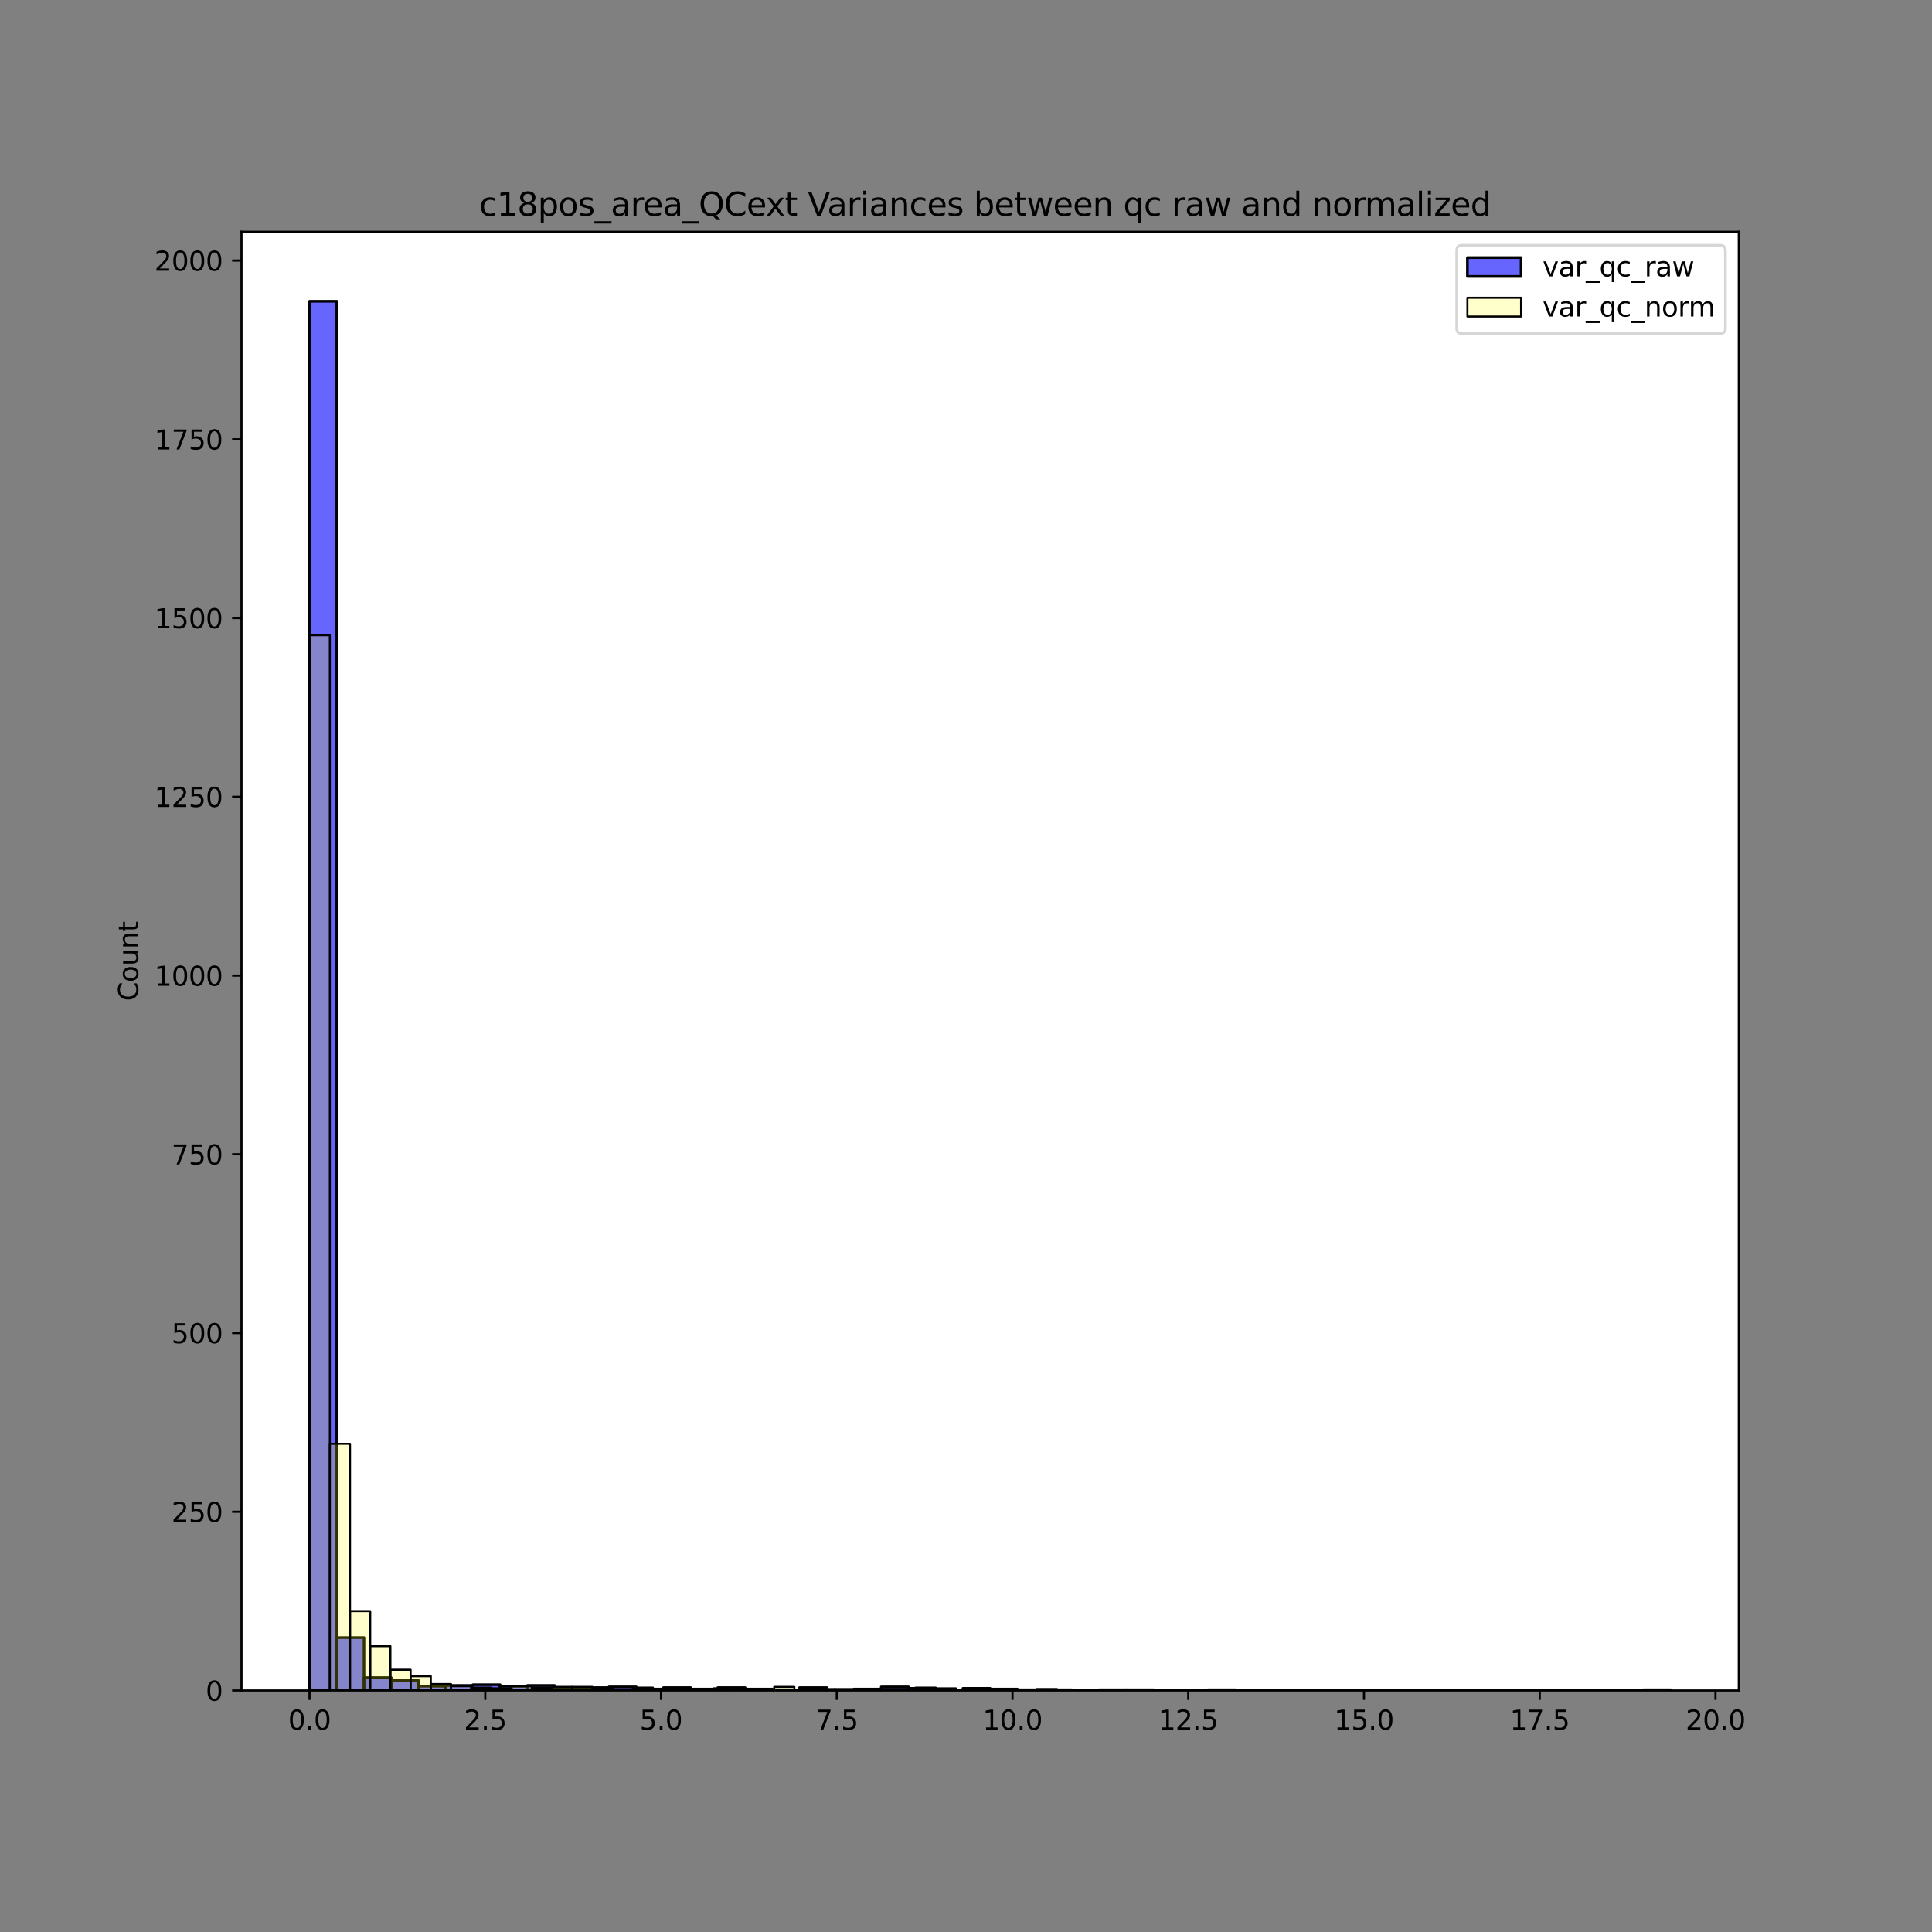 <?xml version="1.0" encoding="utf-8" standalone="no"?>
<!DOCTYPE svg PUBLIC "-//W3C//DTD SVG 1.1//EN"
  "http://www.w3.org/Graphics/SVG/1.1/DTD/svg11.dtd">
<svg xmlns:xlink="http://www.w3.org/1999/xlink" width="720pt" height="720pt" viewBox="0 0 720 720" xmlns="http://www.w3.org/2000/svg" version="1.1">
 <rect x="0" y="0" width="720" height="720" fill="#808080" stroke="none"/>
 <defs>
  <style type="text/css">*{stroke-linejoin: round; stroke-linecap: butt}</style>
 </defs>
 <g id="figure_1">
  <g id="patch_1">
   <path d="M 0 720 
L 720 720 
L 720 0 
L 0 0 
L 0 720 
z
" style="fill: none"/>
  </g>
  <g id="axes_1">
   <g id="patch_2">
    <path d="M 90 630 
L 648 630 
L 648 86.4 
L 90 86.4 
z
" style="fill: #ffffff"/>
   </g>
   <g id="patch_3">
    <path d="M 115.364 630 
L 125.509 630 
L 125.509 112.286 
L 115.364 112.286 
z
" clip-path="url(#p41dc63436c)" style="fill: #0000ff; fill-opacity: 0.6; stroke: #000000; stroke-linejoin: miter"/>
   </g>
   <g id="patch_4">
    <path d="M 125.509 630 
L 135.655 630 
L 135.655 610.283 
L 125.509 610.283 
z
" clip-path="url(#p41dc63436c)" style="fill: #0000ff; fill-opacity: 0.6; stroke: #000000; stroke-linejoin: miter"/>
   </g>
   <g id="patch_5">
    <path d="M 135.655 630 
L 145.8 630 
L 145.8 625.204 
L 135.655 625.204 
z
" clip-path="url(#p41dc63436c)" style="fill: #0000ff; fill-opacity: 0.6; stroke: #000000; stroke-linejoin: miter"/>
   </g>
   <g id="patch_6">
    <path d="M 145.8 630 
L 155.945 630 
L 155.945 626.27 
L 145.8 626.27 
z
" clip-path="url(#p41dc63436c)" style="fill: #0000ff; fill-opacity: 0.6; stroke: #000000; stroke-linejoin: miter"/>
   </g>
   <g id="patch_7">
    <path d="M 155.945 630 
L 166.091 630 
L 166.091 628.401 
L 155.945 628.401 
z
" clip-path="url(#p41dc63436c)" style="fill: #0000ff; fill-opacity: 0.6; stroke: #000000; stroke-linejoin: miter"/>
   </g>
   <g id="patch_8">
    <path d="M 166.091 630 
L 176.236 630 
L 176.236 628.135 
L 166.091 628.135 
z
" clip-path="url(#p41dc63436c)" style="fill: #0000ff; fill-opacity: 0.6; stroke: #000000; stroke-linejoin: miter"/>
   </g>
   <g id="patch_9">
    <path d="M 176.236 630 
L 186.382 630 
L 186.382 627.868 
L 176.236 627.868 
z
" clip-path="url(#p41dc63436c)" style="fill: #0000ff; fill-opacity: 0.6; stroke: #000000; stroke-linejoin: miter"/>
   </g>
   <g id="patch_10">
    <path d="M 186.382 630 
L 196.527 630 
L 196.527 628.401 
L 186.382 628.401 
z
" clip-path="url(#p41dc63436c)" style="fill: #0000ff; fill-opacity: 0.6; stroke: #000000; stroke-linejoin: miter"/>
   </g>
   <g id="patch_11">
    <path d="M 196.527 630 
L 206.673 630 
L 206.673 628.135 
L 196.527 628.135 
z
" clip-path="url(#p41dc63436c)" style="fill: #0000ff; fill-opacity: 0.6; stroke: #000000; stroke-linejoin: miter"/>
   </g>
   <g id="patch_12">
    <path d="M 206.673 630 
L 216.818 630 
L 216.818 628.934 
L 206.673 628.934 
z
" clip-path="url(#p41dc63436c)" style="fill: #0000ff; fill-opacity: 0.6; stroke: #000000; stroke-linejoin: miter"/>
   </g>
   <g id="patch_13">
    <path d="M 216.818 630 
L 226.964 630 
L 226.964 628.934 
L 216.818 628.934 
z
" clip-path="url(#p41dc63436c)" style="fill: #0000ff; fill-opacity: 0.6; stroke: #000000; stroke-linejoin: miter"/>
   </g>
   <g id="patch_14">
    <path d="M 226.964 630 
L 237.109 630 
L 237.109 628.668 
L 226.964 628.668 
z
" clip-path="url(#p41dc63436c)" style="fill: #0000ff; fill-opacity: 0.6; stroke: #000000; stroke-linejoin: miter"/>
   </g>
   <g id="patch_15">
    <path d="M 237.109 630 
L 247.255 630 
L 247.255 629.467 
L 237.109 629.467 
z
" clip-path="url(#p41dc63436c)" style="fill: #0000ff; fill-opacity: 0.6; stroke: #000000; stroke-linejoin: miter"/>
   </g>
   <g id="patch_16">
    <path d="M 247.255 630 
L 257.4 630 
L 257.4 628.934 
L 247.255 628.934 
z
" clip-path="url(#p41dc63436c)" style="fill: #0000ff; fill-opacity: 0.6; stroke: #000000; stroke-linejoin: miter"/>
   </g>
   <g id="patch_17">
    <path d="M 257.4 630 
L 267.545 630 
L 267.545 629.467 
L 257.4 629.467 
z
" clip-path="url(#p41dc63436c)" style="fill: #0000ff; fill-opacity: 0.6; stroke: #000000; stroke-linejoin: miter"/>
   </g>
   <g id="patch_18">
    <path d="M 267.545 630 
L 277.691 630 
L 277.691 628.934 
L 267.545 628.934 
z
" clip-path="url(#p41dc63436c)" style="fill: #0000ff; fill-opacity: 0.6; stroke: #000000; stroke-linejoin: miter"/>
   </g>
   <g id="patch_19">
    <path d="M 277.691 630 
L 287.836 630 
L 287.836 629.467 
L 277.691 629.467 
z
" clip-path="url(#p41dc63436c)" style="fill: #0000ff; fill-opacity: 0.6; stroke: #000000; stroke-linejoin: miter"/>
   </g>
   <g id="patch_20">
    <path d="M 287.836 630 
L 297.982 630 
L 297.982 630 
L 287.836 630 
z
" clip-path="url(#p41dc63436c)" style="fill: #0000ff; fill-opacity: 0.6; stroke: #000000; stroke-linejoin: miter"/>
   </g>
   <g id="patch_21">
    <path d="M 297.982 630 
L 308.127 630 
L 308.127 628.934 
L 297.982 628.934 
z
" clip-path="url(#p41dc63436c)" style="fill: #0000ff; fill-opacity: 0.6; stroke: #000000; stroke-linejoin: miter"/>
   </g>
   <g id="patch_22">
    <path d="M 308.127 630 
L 318.273 630 
L 318.273 630 
L 308.127 630 
z
" clip-path="url(#p41dc63436c)" style="fill: #0000ff; fill-opacity: 0.6; stroke: #000000; stroke-linejoin: miter"/>
   </g>
   <g id="patch_23">
    <path d="M 318.273 630 
L 328.418 630 
L 328.418 629.467 
L 318.273 629.467 
z
" clip-path="url(#p41dc63436c)" style="fill: #0000ff; fill-opacity: 0.6; stroke: #000000; stroke-linejoin: miter"/>
   </g>
   <g id="patch_24">
    <path d="M 328.418 630 
L 338.564 630 
L 338.564 628.668 
L 328.418 628.668 
z
" clip-path="url(#p41dc63436c)" style="fill: #0000ff; fill-opacity: 0.6; stroke: #000000; stroke-linejoin: miter"/>
   </g>
   <g id="patch_25">
    <path d="M 338.564 630 
L 348.709 630 
L 348.709 629.201 
L 338.564 629.201 
z
" clip-path="url(#p41dc63436c)" style="fill: #0000ff; fill-opacity: 0.6; stroke: #000000; stroke-linejoin: miter"/>
   </g>
   <g id="patch_26">
    <path d="M 348.709 630 
L 358.855 630 
L 358.855 630 
L 348.709 630 
z
" clip-path="url(#p41dc63436c)" style="fill: #0000ff; fill-opacity: 0.6; stroke: #000000; stroke-linejoin: miter"/>
   </g>
   <g id="patch_27">
    <path d="M 358.855 630 
L 369 630 
L 369 629.201 
L 358.855 629.201 
z
" clip-path="url(#p41dc63436c)" style="fill: #0000ff; fill-opacity: 0.6; stroke: #000000; stroke-linejoin: miter"/>
   </g>
   <g id="patch_28">
    <path d="M 369 630 
L 379.145 630 
L 379.145 629.467 
L 369 629.467 
z
" clip-path="url(#p41dc63436c)" style="fill: #0000ff; fill-opacity: 0.6; stroke: #000000; stroke-linejoin: miter"/>
   </g>
   <g id="patch_29">
    <path d="M 379.145 630 
L 389.291 630 
L 389.291 629.734 
L 379.145 629.734 
z
" clip-path="url(#p41dc63436c)" style="fill: #0000ff; fill-opacity: 0.6; stroke: #000000; stroke-linejoin: miter"/>
   </g>
   <g id="patch_30">
    <path d="M 389.291 630 
L 399.436 630 
L 399.436 629.734 
L 389.291 629.734 
z
" clip-path="url(#p41dc63436c)" style="fill: #0000ff; fill-opacity: 0.6; stroke: #000000; stroke-linejoin: miter"/>
   </g>
   <g id="patch_31">
    <path d="M 399.436 630 
L 409.582 630 
L 409.582 630 
L 399.436 630 
z
" clip-path="url(#p41dc63436c)" style="fill: #0000ff; fill-opacity: 0.6; stroke: #000000; stroke-linejoin: miter"/>
   </g>
   <g id="patch_32">
    <path d="M 409.582 630 
L 419.727 630 
L 419.727 629.734 
L 409.582 629.734 
z
" clip-path="url(#p41dc63436c)" style="fill: #0000ff; fill-opacity: 0.6; stroke: #000000; stroke-linejoin: miter"/>
   </g>
   <g id="patch_33">
    <path d="M 419.727 630 
L 429.873 630 
L 429.873 629.734 
L 419.727 629.734 
z
" clip-path="url(#p41dc63436c)" style="fill: #0000ff; fill-opacity: 0.6; stroke: #000000; stroke-linejoin: miter"/>
   </g>
   <g id="patch_34">
    <path d="M 429.873 630 
L 440.018 630 
L 440.018 630 
L 429.873 630 
z
" clip-path="url(#p41dc63436c)" style="fill: #0000ff; fill-opacity: 0.6; stroke: #000000; stroke-linejoin: miter"/>
   </g>
   <g id="patch_35">
    <path d="M 440.018 630 
L 450.164 630 
L 450.164 630 
L 440.018 630 
z
" clip-path="url(#p41dc63436c)" style="fill: #0000ff; fill-opacity: 0.6; stroke: #000000; stroke-linejoin: miter"/>
   </g>
   <g id="patch_36">
    <path d="M 450.164 630 
L 460.309 630 
L 460.309 629.734 
L 450.164 629.734 
z
" clip-path="url(#p41dc63436c)" style="fill: #0000ff; fill-opacity: 0.6; stroke: #000000; stroke-linejoin: miter"/>
   </g>
   <g id="patch_37">
    <path d="M 460.309 630 
L 470.455 630 
L 470.455 630 
L 460.309 630 
z
" clip-path="url(#p41dc63436c)" style="fill: #0000ff; fill-opacity: 0.6; stroke: #000000; stroke-linejoin: miter"/>
   </g>
   <g id="patch_38">
    <path d="M 470.455 630 
L 480.6 630 
L 480.6 630 
L 470.455 630 
z
" clip-path="url(#p41dc63436c)" style="fill: #0000ff; fill-opacity: 0.6; stroke: #000000; stroke-linejoin: miter"/>
   </g>
   <g id="patch_39">
    <path d="M 480.6 630 
L 490.745 630 
L 490.745 630 
L 480.6 630 
z
" clip-path="url(#p41dc63436c)" style="fill: #0000ff; fill-opacity: 0.6; stroke: #000000; stroke-linejoin: miter"/>
   </g>
   <g id="patch_40">
    <path d="M 490.745 630 
L 500.891 630 
L 500.891 630 
L 490.745 630 
z
" clip-path="url(#p41dc63436c)" style="fill: #0000ff; fill-opacity: 0.6; stroke: #000000; stroke-linejoin: miter"/>
   </g>
   <g id="patch_41">
    <path d="M 500.891 630 
L 511.036 630 
L 511.036 630 
L 500.891 630 
z
" clip-path="url(#p41dc63436c)" style="fill: #0000ff; fill-opacity: 0.6; stroke: #000000; stroke-linejoin: miter"/>
   </g>
   <g id="patch_42">
    <path d="M 511.036 630 
L 521.182 630 
L 521.182 630 
L 511.036 630 
z
" clip-path="url(#p41dc63436c)" style="fill: #0000ff; fill-opacity: 0.6; stroke: #000000; stroke-linejoin: miter"/>
   </g>
   <g id="patch_43">
    <path d="M 521.182 630 
L 531.327 630 
L 531.327 630 
L 521.182 630 
z
" clip-path="url(#p41dc63436c)" style="fill: #0000ff; fill-opacity: 0.6; stroke: #000000; stroke-linejoin: miter"/>
   </g>
   <g id="patch_44">
    <path d="M 531.327 630 
L 541.473 630 
L 541.473 630 
L 531.327 630 
z
" clip-path="url(#p41dc63436c)" style="fill: #0000ff; fill-opacity: 0.6; stroke: #000000; stroke-linejoin: miter"/>
   </g>
   <g id="patch_45">
    <path d="M 541.473 630 
L 551.618 630 
L 551.618 630 
L 541.473 630 
z
" clip-path="url(#p41dc63436c)" style="fill: #0000ff; fill-opacity: 0.6; stroke: #000000; stroke-linejoin: miter"/>
   </g>
   <g id="patch_46">
    <path d="M 551.618 630 
L 561.764 630 
L 561.764 630 
L 551.618 630 
z
" clip-path="url(#p41dc63436c)" style="fill: #0000ff; fill-opacity: 0.6; stroke: #000000; stroke-linejoin: miter"/>
   </g>
   <g id="patch_47">
    <path d="M 561.764 630 
L 571.909 630 
L 571.909 630 
L 561.764 630 
z
" clip-path="url(#p41dc63436c)" style="fill: #0000ff; fill-opacity: 0.6; stroke: #000000; stroke-linejoin: miter"/>
   </g>
   <g id="patch_48">
    <path d="M 571.909 630 
L 582.055 630 
L 582.055 630 
L 571.909 630 
z
" clip-path="url(#p41dc63436c)" style="fill: #0000ff; fill-opacity: 0.6; stroke: #000000; stroke-linejoin: miter"/>
   </g>
   <g id="patch_49">
    <path d="M 582.055 630 
L 592.2 630 
L 592.2 630 
L 582.055 630 
z
" clip-path="url(#p41dc63436c)" style="fill: #0000ff; fill-opacity: 0.6; stroke: #000000; stroke-linejoin: miter"/>
   </g>
   <g id="patch_50">
    <path d="M 592.2 630 
L 602.345 630 
L 602.345 630 
L 592.2 630 
z
" clip-path="url(#p41dc63436c)" style="fill: #0000ff; fill-opacity: 0.6; stroke: #000000; stroke-linejoin: miter"/>
   </g>
   <g id="patch_51">
    <path d="M 602.345 630 
L 612.491 630 
L 612.491 630 
L 602.345 630 
z
" clip-path="url(#p41dc63436c)" style="fill: #0000ff; fill-opacity: 0.6; stroke: #000000; stroke-linejoin: miter"/>
   </g>
   <g id="patch_52">
    <path d="M 612.491 630 
L 622.636 630 
L 622.636 629.734 
L 612.491 629.734 
z
" clip-path="url(#p41dc63436c)" style="fill: #0000ff; fill-opacity: 0.6; stroke: #000000; stroke-linejoin: miter"/>
   </g>
   <g id="patch_53">
    <path d="M 115.391 630 
L 122.918 630 
L 122.918 236.718 
L 115.391 236.718 
z
" clip-path="url(#p41dc63436c)" style="fill: #ffff00; fill-opacity: 0.2; stroke: #000000; stroke-width: 0.753; stroke-linejoin: miter"/>
   </g>
   <g id="patch_54">
    <path d="M 122.918 630 
L 130.445 630 
L 130.445 538.074 
L 122.918 538.074 
z
" clip-path="url(#p41dc63436c)" style="fill: #ffff00; fill-opacity: 0.2; stroke: #000000; stroke-width: 0.753; stroke-linejoin: miter"/>
   </g>
   <g id="patch_55">
    <path d="M 130.445 630 
L 137.972 630 
L 137.972 600.424 
L 130.445 600.424 
z
" clip-path="url(#p41dc63436c)" style="fill: #ffff00; fill-opacity: 0.2; stroke: #000000; stroke-width: 0.753; stroke-linejoin: miter"/>
   </g>
   <g id="patch_56">
    <path d="M 137.972 630 
L 145.499 630 
L 145.499 613.48 
L 137.972 613.48 
z
" clip-path="url(#p41dc63436c)" style="fill: #ffff00; fill-opacity: 0.2; stroke: #000000; stroke-width: 0.753; stroke-linejoin: miter"/>
   </g>
   <g id="patch_57">
    <path d="M 145.499 630 
L 153.026 630 
L 153.026 622.273 
L 145.499 622.273 
z
" clip-path="url(#p41dc63436c)" style="fill: #ffff00; fill-opacity: 0.2; stroke: #000000; stroke-width: 0.753; stroke-linejoin: miter"/>
   </g>
   <g id="patch_58">
    <path d="M 153.026 630 
L 160.552 630 
L 160.552 624.671 
L 153.026 624.671 
z
" clip-path="url(#p41dc63436c)" style="fill: #ffff00; fill-opacity: 0.2; stroke: #000000; stroke-width: 0.753; stroke-linejoin: miter"/>
   </g>
   <g id="patch_59">
    <path d="M 160.552 630 
L 168.079 630 
L 168.079 627.602 
L 160.552 627.602 
z
" clip-path="url(#p41dc63436c)" style="fill: #ffff00; fill-opacity: 0.2; stroke: #000000; stroke-width: 0.753; stroke-linejoin: miter"/>
   </g>
   <g id="patch_60">
    <path d="M 168.079 630 
L 175.606 630 
L 175.606 628.401 
L 168.079 628.401 
z
" clip-path="url(#p41dc63436c)" style="fill: #ffff00; fill-opacity: 0.2; stroke: #000000; stroke-width: 0.753; stroke-linejoin: miter"/>
   </g>
   <g id="patch_61">
    <path d="M 175.606 630 
L 183.133 630 
L 183.133 628.934 
L 175.606 628.934 
z
" clip-path="url(#p41dc63436c)" style="fill: #ffff00; fill-opacity: 0.2; stroke: #000000; stroke-width: 0.753; stroke-linejoin: miter"/>
   </g>
   <g id="patch_62">
    <path d="M 183.133 630 
L 190.66 630 
L 190.66 629.201 
L 183.133 629.201 
z
" clip-path="url(#p41dc63436c)" style="fill: #ffff00; fill-opacity: 0.2; stroke: #000000; stroke-width: 0.753; stroke-linejoin: miter"/>
   </g>
   <g id="patch_63">
    <path d="M 190.66 630 
L 198.187 630 
L 198.187 628.401 
L 190.66 628.401 
z
" clip-path="url(#p41dc63436c)" style="fill: #ffff00; fill-opacity: 0.2; stroke: #000000; stroke-width: 0.753; stroke-linejoin: miter"/>
   </g>
   <g id="patch_64">
    <path d="M 198.187 630 
L 205.714 630 
L 205.714 628.934 
L 198.187 628.934 
z
" clip-path="url(#p41dc63436c)" style="fill: #ffff00; fill-opacity: 0.2; stroke: #000000; stroke-width: 0.753; stroke-linejoin: miter"/>
   </g>
   <g id="patch_65">
    <path d="M 205.714 630 
L 213.24 630 
L 213.24 628.668 
L 205.714 628.668 
z
" clip-path="url(#p41dc63436c)" style="fill: #ffff00; fill-opacity: 0.2; stroke: #000000; stroke-width: 0.753; stroke-linejoin: miter"/>
   </g>
   <g id="patch_66">
    <path d="M 213.24 630 
L 220.767 630 
L 220.767 628.668 
L 213.24 628.668 
z
" clip-path="url(#p41dc63436c)" style="fill: #ffff00; fill-opacity: 0.2; stroke: #000000; stroke-width: 0.753; stroke-linejoin: miter"/>
   </g>
   <g id="patch_67">
    <path d="M 220.767 630 
L 228.294 630 
L 228.294 629.201 
L 220.767 629.201 
z
" clip-path="url(#p41dc63436c)" style="fill: #ffff00; fill-opacity: 0.2; stroke: #000000; stroke-width: 0.753; stroke-linejoin: miter"/>
   </g>
   <g id="patch_68">
    <path d="M 228.294 630 
L 235.821 630 
L 235.821 629.734 
L 228.294 629.734 
z
" clip-path="url(#p41dc63436c)" style="fill: #ffff00; fill-opacity: 0.2; stroke: #000000; stroke-width: 0.753; stroke-linejoin: miter"/>
   </g>
   <g id="patch_69">
    <path d="M 235.821 630 
L 243.348 630 
L 243.348 628.934 
L 235.821 628.934 
z
" clip-path="url(#p41dc63436c)" style="fill: #ffff00; fill-opacity: 0.2; stroke: #000000; stroke-width: 0.753; stroke-linejoin: miter"/>
   </g>
   <g id="patch_70">
    <path d="M 243.348 630 
L 250.875 630 
L 250.875 629.467 
L 243.348 629.467 
z
" clip-path="url(#p41dc63436c)" style="fill: #ffff00; fill-opacity: 0.2; stroke: #000000; stroke-width: 0.753; stroke-linejoin: miter"/>
   </g>
   <g id="patch_71">
    <path d="M 250.875 630 
L 258.402 630 
L 258.402 629.467 
L 250.875 629.467 
z
" clip-path="url(#p41dc63436c)" style="fill: #ffff00; fill-opacity: 0.2; stroke: #000000; stroke-width: 0.753; stroke-linejoin: miter"/>
   </g>
   <g id="patch_72">
    <path d="M 258.402 630 
L 265.928 630 
L 265.928 629.734 
L 258.402 629.734 
z
" clip-path="url(#p41dc63436c)" style="fill: #ffff00; fill-opacity: 0.2; stroke: #000000; stroke-width: 0.753; stroke-linejoin: miter"/>
   </g>
   <g id="patch_73">
    <path d="M 265.928 630 
L 273.455 630 
L 273.455 629.201 
L 265.928 629.201 
z
" clip-path="url(#p41dc63436c)" style="fill: #ffff00; fill-opacity: 0.2; stroke: #000000; stroke-width: 0.753; stroke-linejoin: miter"/>
   </g>
   <g id="patch_74">
    <path d="M 273.455 630 
L 280.982 630 
L 280.982 629.734 
L 273.455 629.734 
z
" clip-path="url(#p41dc63436c)" style="fill: #ffff00; fill-opacity: 0.2; stroke: #000000; stroke-width: 0.753; stroke-linejoin: miter"/>
   </g>
   <g id="patch_75">
    <path d="M 280.982 630 
L 288.509 630 
L 288.509 629.734 
L 280.982 629.734 
z
" clip-path="url(#p41dc63436c)" style="fill: #ffff00; fill-opacity: 0.2; stroke: #000000; stroke-width: 0.753; stroke-linejoin: miter"/>
   </g>
   <g id="patch_76">
    <path d="M 288.509 630 
L 296.036 630 
L 296.036 628.668 
L 288.509 628.668 
z
" clip-path="url(#p41dc63436c)" style="fill: #ffff00; fill-opacity: 0.2; stroke: #000000; stroke-width: 0.753; stroke-linejoin: miter"/>
   </g>
   <g id="patch_77">
    <path d="M 296.036 630 
L 303.563 630 
L 303.563 629.734 
L 296.036 629.734 
z
" clip-path="url(#p41dc63436c)" style="fill: #ffff00; fill-opacity: 0.2; stroke: #000000; stroke-width: 0.753; stroke-linejoin: miter"/>
   </g>
   <g id="patch_78">
    <path d="M 303.563 630 
L 311.09 630 
L 311.09 629.467 
L 303.563 629.467 
z
" clip-path="url(#p41dc63436c)" style="fill: #ffff00; fill-opacity: 0.2; stroke: #000000; stroke-width: 0.753; stroke-linejoin: miter"/>
   </g>
   <g id="patch_79">
    <path d="M 311.09 630 
L 318.616 630 
L 318.616 629.467 
L 311.09 629.467 
z
" clip-path="url(#p41dc63436c)" style="fill: #ffff00; fill-opacity: 0.2; stroke: #000000; stroke-width: 0.753; stroke-linejoin: miter"/>
   </g>
   <g id="patch_80">
    <path d="M 318.616 630 
L 326.143 630 
L 326.143 629.467 
L 318.616 629.467 
z
" clip-path="url(#p41dc63436c)" style="fill: #ffff00; fill-opacity: 0.2; stroke: #000000; stroke-width: 0.753; stroke-linejoin: miter"/>
   </g>
   <g id="patch_81">
    <path d="M 326.143 630 
L 333.67 630 
L 333.67 629.467 
L 326.143 629.467 
z
" clip-path="url(#p41dc63436c)" style="fill: #ffff00; fill-opacity: 0.2; stroke: #000000; stroke-width: 0.753; stroke-linejoin: miter"/>
   </g>
   <g id="patch_82">
    <path d="M 333.67 630 
L 341.197 630 
L 341.197 629.467 
L 333.67 629.467 
z
" clip-path="url(#p41dc63436c)" style="fill: #ffff00; fill-opacity: 0.2; stroke: #000000; stroke-width: 0.753; stroke-linejoin: miter"/>
   </g>
   <g id="patch_83">
    <path d="M 341.197 630 
L 348.724 630 
L 348.724 628.934 
L 341.197 628.934 
z
" clip-path="url(#p41dc63436c)" style="fill: #ffff00; fill-opacity: 0.2; stroke: #000000; stroke-width: 0.753; stroke-linejoin: miter"/>
   </g>
   <g id="patch_84">
    <path d="M 348.724 630 
L 356.251 630 
L 356.251 629.201 
L 348.724 629.201 
z
" clip-path="url(#p41dc63436c)" style="fill: #ffff00; fill-opacity: 0.2; stroke: #000000; stroke-width: 0.753; stroke-linejoin: miter"/>
   </g>
   <g id="patch_85">
    <path d="M 356.251 630 
L 363.778 630 
L 363.778 630 
L 356.251 630 
z
" clip-path="url(#p41dc63436c)" style="fill: #ffff00; fill-opacity: 0.2; stroke: #000000; stroke-width: 0.753; stroke-linejoin: miter"/>
   </g>
   <g id="patch_86">
    <path d="M 363.778 630 
L 371.304 630 
L 371.304 629.734 
L 363.778 629.734 
z
" clip-path="url(#p41dc63436c)" style="fill: #ffff00; fill-opacity: 0.2; stroke: #000000; stroke-width: 0.753; stroke-linejoin: miter"/>
   </g>
   <g id="patch_87">
    <path d="M 371.304 630 
L 378.831 630 
L 378.831 629.734 
L 371.304 629.734 
z
" clip-path="url(#p41dc63436c)" style="fill: #ffff00; fill-opacity: 0.2; stroke: #000000; stroke-width: 0.753; stroke-linejoin: miter"/>
   </g>
   <g id="patch_88">
    <path d="M 378.831 630 
L 386.358 630 
L 386.358 629.734 
L 378.831 629.734 
z
" clip-path="url(#p41dc63436c)" style="fill: #ffff00; fill-opacity: 0.2; stroke: #000000; stroke-width: 0.753; stroke-linejoin: miter"/>
   </g>
   <g id="patch_89">
    <path d="M 386.358 630 
L 393.885 630 
L 393.885 629.467 
L 386.358 629.467 
z
" clip-path="url(#p41dc63436c)" style="fill: #ffff00; fill-opacity: 0.2; stroke: #000000; stroke-width: 0.753; stroke-linejoin: miter"/>
   </g>
   <g id="patch_90">
    <path d="M 393.885 630 
L 401.412 630 
L 401.412 629.734 
L 393.885 629.734 
z
" clip-path="url(#p41dc63436c)" style="fill: #ffff00; fill-opacity: 0.2; stroke: #000000; stroke-width: 0.753; stroke-linejoin: miter"/>
   </g>
   <g id="patch_91">
    <path d="M 401.412 630 
L 408.939 630 
L 408.939 629.734 
L 401.412 629.734 
z
" clip-path="url(#p41dc63436c)" style="fill: #ffff00; fill-opacity: 0.2; stroke: #000000; stroke-width: 0.753; stroke-linejoin: miter"/>
   </g>
   <g id="patch_92">
    <path d="M 408.939 630 
L 416.465 630 
L 416.465 630 
L 408.939 630 
z
" clip-path="url(#p41dc63436c)" style="fill: #ffff00; fill-opacity: 0.2; stroke: #000000; stroke-width: 0.753; stroke-linejoin: miter"/>
   </g>
   <g id="patch_93">
    <path d="M 416.465 630 
L 423.992 630 
L 423.992 630 
L 416.465 630 
z
" clip-path="url(#p41dc63436c)" style="fill: #ffff00; fill-opacity: 0.2; stroke: #000000; stroke-width: 0.753; stroke-linejoin: miter"/>
   </g>
   <g id="patch_94">
    <path d="M 423.992 630 
L 431.519 630 
L 431.519 630 
L 423.992 630 
z
" clip-path="url(#p41dc63436c)" style="fill: #ffff00; fill-opacity: 0.2; stroke: #000000; stroke-width: 0.753; stroke-linejoin: miter"/>
   </g>
   <g id="patch_95">
    <path d="M 431.519 630 
L 439.046 630 
L 439.046 630 
L 431.519 630 
z
" clip-path="url(#p41dc63436c)" style="fill: #ffff00; fill-opacity: 0.2; stroke: #000000; stroke-width: 0.753; stroke-linejoin: miter"/>
   </g>
   <g id="patch_96">
    <path d="M 439.046 630 
L 446.573 630 
L 446.573 630 
L 439.046 630 
z
" clip-path="url(#p41dc63436c)" style="fill: #ffff00; fill-opacity: 0.2; stroke: #000000; stroke-width: 0.753; stroke-linejoin: miter"/>
   </g>
   <g id="patch_97">
    <path d="M 446.573 630 
L 454.1 630 
L 454.1 629.734 
L 446.573 629.734 
z
" clip-path="url(#p41dc63436c)" style="fill: #ffff00; fill-opacity: 0.2; stroke: #000000; stroke-width: 0.753; stroke-linejoin: miter"/>
   </g>
   <g id="patch_98">
    <path d="M 454.1 630 
L 461.627 630 
L 461.627 630 
L 454.1 630 
z
" clip-path="url(#p41dc63436c)" style="fill: #ffff00; fill-opacity: 0.2; stroke: #000000; stroke-width: 0.753; stroke-linejoin: miter"/>
   </g>
   <g id="patch_99">
    <path d="M 461.627 630 
L 469.153 630 
L 469.153 630 
L 461.627 630 
z
" clip-path="url(#p41dc63436c)" style="fill: #ffff00; fill-opacity: 0.2; stroke: #000000; stroke-width: 0.753; stroke-linejoin: miter"/>
   </g>
   <g id="patch_100">
    <path d="M 469.153 630 
L 476.68 630 
L 476.68 630 
L 469.153 630 
z
" clip-path="url(#p41dc63436c)" style="fill: #ffff00; fill-opacity: 0.2; stroke: #000000; stroke-width: 0.753; stroke-linejoin: miter"/>
   </g>
   <g id="patch_101">
    <path d="M 476.68 630 
L 484.207 630 
L 484.207 630 
L 476.68 630 
z
" clip-path="url(#p41dc63436c)" style="fill: #ffff00; fill-opacity: 0.2; stroke: #000000; stroke-width: 0.753; stroke-linejoin: miter"/>
   </g>
   <g id="patch_102">
    <path d="M 484.207 630 
L 491.734 630 
L 491.734 629.734 
L 484.207 629.734 
z
" clip-path="url(#p41dc63436c)" style="fill: #ffff00; fill-opacity: 0.2; stroke: #000000; stroke-width: 0.753; stroke-linejoin: miter"/>
   </g>
   <g id="matplotlib.axis_1">
    <g id="xtick_1">
     <g id="line2d_1">
      <defs>
       <path id="m72b337842f" d="M 0 0 
L 0 3.5 
" style="stroke: #000000; stroke-width: 0.8"/>
      </defs>
      <g>
       <use xlink:href="#m72b337842f" x="115.35" y="630" style="stroke: #000000; stroke-width: 0.8"/>
      </g>
     </g>
     <g id="text_1">
      <!-- 0.0 -->
      <g transform="translate(107.398 644.598)scale(0.1 -0.1)">
       <defs>
        <path id="DejaVuSans-30" d="M 2034 4250 
Q 1547 4250 1301 3770 
Q 1056 3291 1056 2328 
Q 1056 1369 1301 889 
Q 1547 409 2034 409 
Q 2525 409 2770 889 
Q 3016 1369 3016 2328 
Q 3016 3291 2770 3770 
Q 2525 4250 2034 4250 
z
M 2034 4750 
Q 2819 4750 3233 4129 
Q 3647 3509 3647 2328 
Q 3647 1150 3233 529 
Q 2819 -91 2034 -91 
Q 1250 -91 836 529 
Q 422 1150 422 2328 
Q 422 3509 836 4129 
Q 1250 4750 2034 4750 
z
" transform="scale(0.016)"/>
        <path id="DejaVuSans-2e" d="M 684 794 
L 1344 794 
L 1344 0 
L 684 0 
L 684 794 
z
" transform="scale(0.016)"/>
       </defs>
       <use xlink:href="#DejaVuSans-30"/>
       <use xlink:href="#DejaVuSans-2e" x="63.623"/>
       <use xlink:href="#DejaVuSans-30" x="95.41"/>
      </g>
     </g>
    </g>
    <g id="xtick_2">
     <g id="line2d_2">
      <g>
       <use xlink:href="#m72b337842f" x="180.845" y="630" style="stroke: #000000; stroke-width: 0.8"/>
      </g>
     </g>
     <g id="text_2">
      <!-- 2.5 -->
      <g transform="translate(172.893 644.598)scale(0.1 -0.1)">
       <defs>
        <path id="DejaVuSans-32" d="M 1228 531 
L 3431 531 
L 3431 0 
L 469 0 
L 469 531 
Q 828 903 1448 1529 
Q 2069 2156 2228 2338 
Q 2531 2678 2651 2914 
Q 2772 3150 2772 3378 
Q 2772 3750 2511 3984 
Q 2250 4219 1831 4219 
Q 1534 4219 1204 4116 
Q 875 4013 500 3803 
L 500 4441 
Q 881 4594 1212 4672 
Q 1544 4750 1819 4750 
Q 2544 4750 2975 4387 
Q 3406 4025 3406 3419 
Q 3406 3131 3298 2873 
Q 3191 2616 2906 2266 
Q 2828 2175 2409 1742 
Q 1991 1309 1228 531 
z
" transform="scale(0.016)"/>
        <path id="DejaVuSans-35" d="M 691 4666 
L 3169 4666 
L 3169 4134 
L 1269 4134 
L 1269 2991 
Q 1406 3038 1543 3061 
Q 1681 3084 1819 3084 
Q 2600 3084 3056 2656 
Q 3513 2228 3513 1497 
Q 3513 744 3044 326 
Q 2575 -91 1722 -91 
Q 1428 -91 1123 -41 
Q 819 9 494 109 
L 494 744 
Q 775 591 1075 516 
Q 1375 441 1709 441 
Q 2250 441 2565 725 
Q 2881 1009 2881 1497 
Q 2881 1984 2565 2268 
Q 2250 2553 1709 2553 
Q 1456 2553 1204 2497 
Q 953 2441 691 2322 
L 691 4666 
z
" transform="scale(0.016)"/>
       </defs>
       <use xlink:href="#DejaVuSans-32"/>
       <use xlink:href="#DejaVuSans-2e" x="63.623"/>
       <use xlink:href="#DejaVuSans-35" x="95.41"/>
      </g>
     </g>
    </g>
    <g id="xtick_3">
     <g id="line2d_3">
      <g>
       <use xlink:href="#m72b337842f" x="246.339" y="630" style="stroke: #000000; stroke-width: 0.8"/>
      </g>
     </g>
     <g id="text_3">
      <!-- 5.0 -->
      <g transform="translate(238.388 644.598)scale(0.1 -0.1)">
       <use xlink:href="#DejaVuSans-35"/>
       <use xlink:href="#DejaVuSans-2e" x="63.623"/>
       <use xlink:href="#DejaVuSans-30" x="95.41"/>
      </g>
     </g>
    </g>
    <g id="xtick_4">
     <g id="line2d_4">
      <g>
       <use xlink:href="#m72b337842f" x="311.834" y="630" style="stroke: #000000; stroke-width: 0.8"/>
      </g>
     </g>
     <g id="text_4">
      <!-- 7.5 -->
      <g transform="translate(303.883 644.598)scale(0.1 -0.1)">
       <defs>
        <path id="DejaVuSans-37" d="M 525 4666 
L 3525 4666 
L 3525 4397 
L 1831 0 
L 1172 0 
L 2766 4134 
L 525 4134 
L 525 4666 
z
" transform="scale(0.016)"/>
       </defs>
       <use xlink:href="#DejaVuSans-37"/>
       <use xlink:href="#DejaVuSans-2e" x="63.623"/>
       <use xlink:href="#DejaVuSans-35" x="95.41"/>
      </g>
     </g>
    </g>
    <g id="xtick_5">
     <g id="line2d_5">
      <g>
       <use xlink:href="#m72b337842f" x="377.329" y="630" style="stroke: #000000; stroke-width: 0.8"/>
      </g>
     </g>
     <g id="text_5">
      <!-- 10.0 -->
      <g transform="translate(366.197 644.598)scale(0.1 -0.1)">
       <defs>
        <path id="DejaVuSans-31" d="M 794 531 
L 1825 531 
L 1825 4091 
L 703 3866 
L 703 4441 
L 1819 4666 
L 2450 4666 
L 2450 531 
L 3481 531 
L 3481 0 
L 794 0 
L 794 531 
z
" transform="scale(0.016)"/>
       </defs>
       <use xlink:href="#DejaVuSans-31"/>
       <use xlink:href="#DejaVuSans-30" x="63.623"/>
       <use xlink:href="#DejaVuSans-2e" x="127.246"/>
       <use xlink:href="#DejaVuSans-30" x="159.033"/>
      </g>
     </g>
    </g>
    <g id="xtick_6">
     <g id="line2d_6">
      <g>
       <use xlink:href="#m72b337842f" x="442.824" y="630" style="stroke: #000000; stroke-width: 0.8"/>
      </g>
     </g>
     <g id="text_6">
      <!-- 12.5 -->
      <g transform="translate(431.691 644.598)scale(0.1 -0.1)">
       <use xlink:href="#DejaVuSans-31"/>
       <use xlink:href="#DejaVuSans-32" x="63.623"/>
       <use xlink:href="#DejaVuSans-2e" x="127.246"/>
       <use xlink:href="#DejaVuSans-35" x="159.033"/>
      </g>
     </g>
    </g>
    <g id="xtick_7">
     <g id="line2d_7">
      <g>
       <use xlink:href="#m72b337842f" x="508.319" y="630" style="stroke: #000000; stroke-width: 0.8"/>
      </g>
     </g>
     <g id="text_7">
      <!-- 15.0 -->
      <g transform="translate(497.186 644.598)scale(0.1 -0.1)">
       <use xlink:href="#DejaVuSans-31"/>
       <use xlink:href="#DejaVuSans-35" x="63.623"/>
       <use xlink:href="#DejaVuSans-2e" x="127.246"/>
       <use xlink:href="#DejaVuSans-30" x="159.033"/>
      </g>
     </g>
    </g>
    <g id="xtick_8">
     <g id="line2d_8">
      <g>
       <use xlink:href="#m72b337842f" x="573.814" y="630" style="stroke: #000000; stroke-width: 0.8"/>
      </g>
     </g>
     <g id="text_8">
      <!-- 17.5 -->
      <g transform="translate(562.681 644.598)scale(0.1 -0.1)">
       <use xlink:href="#DejaVuSans-31"/>
       <use xlink:href="#DejaVuSans-37" x="63.623"/>
       <use xlink:href="#DejaVuSans-2e" x="127.246"/>
       <use xlink:href="#DejaVuSans-35" x="159.033"/>
      </g>
     </g>
    </g>
    <g id="xtick_9">
     <g id="line2d_9">
      <g>
       <use xlink:href="#m72b337842f" x="639.309" y="630" style="stroke: #000000; stroke-width: 0.8"/>
      </g>
     </g>
     <g id="text_9">
      <!-- 20.0 -->
      <g transform="translate(628.176 644.598)scale(0.1 -0.1)">
       <use xlink:href="#DejaVuSans-32"/>
       <use xlink:href="#DejaVuSans-30" x="63.623"/>
       <use xlink:href="#DejaVuSans-2e" x="127.246"/>
       <use xlink:href="#DejaVuSans-30" x="159.033"/>
      </g>
     </g>
    </g>
   </g>
   <g id="matplotlib.axis_2">
    <g id="ytick_1">
     <g id="line2d_10">
      <defs>
       <path id="m553a32049a" d="M 0 0 
L -3.5 0 
" style="stroke: #000000; stroke-width: 0.8"/>
      </defs>
      <g>
       <use xlink:href="#m553a32049a" x="90" y="630" style="stroke: #000000; stroke-width: 0.8"/>
      </g>
     </g>
     <g id="text_10">
      <!-- 0 -->
      <g transform="translate(76.638 633.799)scale(0.1 -0.1)">
       <use xlink:href="#DejaVuSans-30"/>
      </g>
     </g>
    </g>
    <g id="ytick_2">
     <g id="line2d_11">
      <g>
       <use xlink:href="#m553a32049a" x="90" y="563.387" style="stroke: #000000; stroke-width: 0.8"/>
      </g>
     </g>
     <g id="text_11">
      <!-- 250 -->
      <g transform="translate(63.913 567.186)scale(0.1 -0.1)">
       <use xlink:href="#DejaVuSans-32"/>
       <use xlink:href="#DejaVuSans-35" x="63.623"/>
       <use xlink:href="#DejaVuSans-30" x="127.246"/>
      </g>
     </g>
    </g>
    <g id="ytick_3">
     <g id="line2d_12">
      <g>
       <use xlink:href="#m553a32049a" x="90" y="496.775" style="stroke: #000000; stroke-width: 0.8"/>
      </g>
     </g>
     <g id="text_12">
      <!-- 500 -->
      <g transform="translate(63.913 500.574)scale(0.1 -0.1)">
       <use xlink:href="#DejaVuSans-35"/>
       <use xlink:href="#DejaVuSans-30" x="63.623"/>
       <use xlink:href="#DejaVuSans-30" x="127.246"/>
      </g>
     </g>
    </g>
    <g id="ytick_4">
     <g id="line2d_13">
      <g>
       <use xlink:href="#m553a32049a" x="90" y="430.162" style="stroke: #000000; stroke-width: 0.8"/>
      </g>
     </g>
     <g id="text_13">
      <!-- 750 -->
      <g transform="translate(63.913 433.961)scale(0.1 -0.1)">
       <use xlink:href="#DejaVuSans-37"/>
       <use xlink:href="#DejaVuSans-35" x="63.623"/>
       <use xlink:href="#DejaVuSans-30" x="127.246"/>
      </g>
     </g>
    </g>
    <g id="ytick_5">
     <g id="line2d_14">
      <g>
       <use xlink:href="#m553a32049a" x="90" y="363.549" style="stroke: #000000; stroke-width: 0.8"/>
      </g>
     </g>
     <g id="text_14">
      <!-- 1000 -->
      <g transform="translate(57.55 367.348)scale(0.1 -0.1)">
       <use xlink:href="#DejaVuSans-31"/>
       <use xlink:href="#DejaVuSans-30" x="63.623"/>
       <use xlink:href="#DejaVuSans-30" x="127.246"/>
       <use xlink:href="#DejaVuSans-30" x="190.869"/>
      </g>
     </g>
    </g>
    <g id="ytick_6">
     <g id="line2d_15">
      <g>
       <use xlink:href="#m553a32049a" x="90" y="296.936" style="stroke: #000000; stroke-width: 0.8"/>
      </g>
     </g>
     <g id="text_15">
      <!-- 1250 -->
      <g transform="translate(57.55 300.735)scale(0.1 -0.1)">
       <use xlink:href="#DejaVuSans-31"/>
       <use xlink:href="#DejaVuSans-32" x="63.623"/>
       <use xlink:href="#DejaVuSans-35" x="127.246"/>
       <use xlink:href="#DejaVuSans-30" x="190.869"/>
      </g>
     </g>
    </g>
    <g id="ytick_7">
     <g id="line2d_16">
      <g>
       <use xlink:href="#m553a32049a" x="90" y="230.324" style="stroke: #000000; stroke-width: 0.8"/>
      </g>
     </g>
     <g id="text_16">
      <!-- 1500 -->
      <g transform="translate(57.55 234.123)scale(0.1 -0.1)">
       <use xlink:href="#DejaVuSans-31"/>
       <use xlink:href="#DejaVuSans-35" x="63.623"/>
       <use xlink:href="#DejaVuSans-30" x="127.246"/>
       <use xlink:href="#DejaVuSans-30" x="190.869"/>
      </g>
     </g>
    </g>
    <g id="ytick_8">
     <g id="line2d_17">
      <g>
       <use xlink:href="#m553a32049a" x="90" y="163.711" style="stroke: #000000; stroke-width: 0.8"/>
      </g>
     </g>
     <g id="text_17">
      <!-- 1750 -->
      <g transform="translate(57.55 167.51)scale(0.1 -0.1)">
       <use xlink:href="#DejaVuSans-31"/>
       <use xlink:href="#DejaVuSans-37" x="63.623"/>
       <use xlink:href="#DejaVuSans-35" x="127.246"/>
       <use xlink:href="#DejaVuSans-30" x="190.869"/>
      </g>
     </g>
    </g>
    <g id="ytick_9">
     <g id="line2d_18">
      <g>
       <use xlink:href="#m553a32049a" x="90" y="97.098" style="stroke: #000000; stroke-width: 0.8"/>
      </g>
     </g>
     <g id="text_18">
      <!-- 2000 -->
      <g transform="translate(57.55 100.897)scale(0.1 -0.1)">
       <use xlink:href="#DejaVuSans-32"/>
       <use xlink:href="#DejaVuSans-30" x="63.623"/>
       <use xlink:href="#DejaVuSans-30" x="127.246"/>
       <use xlink:href="#DejaVuSans-30" x="190.869"/>
      </g>
     </g>
    </g>
    <g id="text_19">
     <!-- Count -->
     <g transform="translate(51.47 373.048)rotate(-90)scale(0.1 -0.1)">
      <defs>
       <path id="DejaVuSans-43" d="M 4122 4306 
L 4122 3641 
Q 3803 3938 3442 4084 
Q 3081 4231 2675 4231 
Q 1875 4231 1450 3742 
Q 1025 3253 1025 2328 
Q 1025 1406 1450 917 
Q 1875 428 2675 428 
Q 3081 428 3442 575 
Q 3803 722 4122 1019 
L 4122 359 
Q 3791 134 3420 21 
Q 3050 -91 2638 -91 
Q 1578 -91 968 557 
Q 359 1206 359 2328 
Q 359 3453 968 4101 
Q 1578 4750 2638 4750 
Q 3056 4750 3426 4639 
Q 3797 4528 4122 4306 
z
" transform="scale(0.016)"/>
       <path id="DejaVuSans-6f" d="M 1959 3097 
Q 1497 3097 1228 2736 
Q 959 2375 959 1747 
Q 959 1119 1226 758 
Q 1494 397 1959 397 
Q 2419 397 2687 759 
Q 2956 1122 2956 1747 
Q 2956 2369 2687 2733 
Q 2419 3097 1959 3097 
z
M 1959 3584 
Q 2709 3584 3137 3096 
Q 3566 2609 3566 1747 
Q 3566 888 3137 398 
Q 2709 -91 1959 -91 
Q 1206 -91 779 398 
Q 353 888 353 1747 
Q 353 2609 779 3096 
Q 1206 3584 1959 3584 
z
" transform="scale(0.016)"/>
       <path id="DejaVuSans-75" d="M 544 1381 
L 544 3500 
L 1119 3500 
L 1119 1403 
Q 1119 906 1312 657 
Q 1506 409 1894 409 
Q 2359 409 2629 706 
Q 2900 1003 2900 1516 
L 2900 3500 
L 3475 3500 
L 3475 0 
L 2900 0 
L 2900 538 
Q 2691 219 2414 64 
Q 2138 -91 1772 -91 
Q 1169 -91 856 284 
Q 544 659 544 1381 
z
M 1991 3584 
L 1991 3584 
z
" transform="scale(0.016)"/>
       <path id="DejaVuSans-6e" d="M 3513 2113 
L 3513 0 
L 2938 0 
L 2938 2094 
Q 2938 2591 2744 2837 
Q 2550 3084 2163 3084 
Q 1697 3084 1428 2787 
Q 1159 2491 1159 1978 
L 1159 0 
L 581 0 
L 581 3500 
L 1159 3500 
L 1159 2956 
Q 1366 3272 1645 3428 
Q 1925 3584 2291 3584 
Q 2894 3584 3203 3211 
Q 3513 2838 3513 2113 
z
" transform="scale(0.016)"/>
       <path id="DejaVuSans-74" d="M 1172 4494 
L 1172 3500 
L 2356 3500 
L 2356 3053 
L 1172 3053 
L 1172 1153 
Q 1172 725 1289 603 
Q 1406 481 1766 481 
L 2356 481 
L 2356 0 
L 1766 0 
Q 1100 0 847 248 
Q 594 497 594 1153 
L 594 3053 
L 172 3053 
L 172 3500 
L 594 3500 
L 594 4494 
L 1172 4494 
z
" transform="scale(0.016)"/>
      </defs>
      <use xlink:href="#DejaVuSans-43"/>
      <use xlink:href="#DejaVuSans-6f" x="69.824"/>
      <use xlink:href="#DejaVuSans-75" x="131.006"/>
      <use xlink:href="#DejaVuSans-6e" x="194.385"/>
      <use xlink:href="#DejaVuSans-74" x="257.764"/>
     </g>
    </g>
   </g>
   <g id="patch_103">
    <path d="M 90 630 
L 90 86.4 
" style="fill: none; stroke: #000000; stroke-width: 0.8; stroke-linejoin: miter; stroke-linecap: square"/>
   </g>
   <g id="patch_104">
    <path d="M 648 630 
L 648 86.4 
" style="fill: none; stroke: #000000; stroke-width: 0.8; stroke-linejoin: miter; stroke-linecap: square"/>
   </g>
   <g id="patch_105">
    <path d="M 90 630 
L 648 630 
" style="fill: none; stroke: #000000; stroke-width: 0.8; stroke-linejoin: miter; stroke-linecap: square"/>
   </g>
   <g id="patch_106">
    <path d="M 90 86.4 
L 648 86.4 
" style="fill: none; stroke: #000000; stroke-width: 0.8; stroke-linejoin: miter; stroke-linecap: square"/>
   </g>
   <g id="text_20">
    <!-- c18pos_area_QCext Variances between qc raw and normalized  -->
    <g transform="translate(178.553 80.4)scale(0.12 -0.12)">
     <defs>
      <path id="DejaVuSans-63" d="M 3122 3366 
L 3122 2828 
Q 2878 2963 2633 3030 
Q 2388 3097 2138 3097 
Q 1578 3097 1268 2742 
Q 959 2388 959 1747 
Q 959 1106 1268 751 
Q 1578 397 2138 397 
Q 2388 397 2633 464 
Q 2878 531 3122 666 
L 3122 134 
Q 2881 22 2623 -34 
Q 2366 -91 2075 -91 
Q 1284 -91 818 406 
Q 353 903 353 1747 
Q 353 2603 823 3093 
Q 1294 3584 2113 3584 
Q 2378 3584 2631 3529 
Q 2884 3475 3122 3366 
z
" transform="scale(0.016)"/>
      <path id="DejaVuSans-38" d="M 2034 2216 
Q 1584 2216 1326 1975 
Q 1069 1734 1069 1313 
Q 1069 891 1326 650 
Q 1584 409 2034 409 
Q 2484 409 2743 651 
Q 3003 894 3003 1313 
Q 3003 1734 2745 1975 
Q 2488 2216 2034 2216 
z
M 1403 2484 
Q 997 2584 770 2862 
Q 544 3141 544 3541 
Q 544 4100 942 4425 
Q 1341 4750 2034 4750 
Q 2731 4750 3128 4425 
Q 3525 4100 3525 3541 
Q 3525 3141 3298 2862 
Q 3072 2584 2669 2484 
Q 3125 2378 3379 2068 
Q 3634 1759 3634 1313 
Q 3634 634 3220 271 
Q 2806 -91 2034 -91 
Q 1263 -91 848 271 
Q 434 634 434 1313 
Q 434 1759 690 2068 
Q 947 2378 1403 2484 
z
M 1172 3481 
Q 1172 3119 1398 2916 
Q 1625 2713 2034 2713 
Q 2441 2713 2670 2916 
Q 2900 3119 2900 3481 
Q 2900 3844 2670 4047 
Q 2441 4250 2034 4250 
Q 1625 4250 1398 4047 
Q 1172 3844 1172 3481 
z
" transform="scale(0.016)"/>
      <path id="DejaVuSans-70" d="M 1159 525 
L 1159 -1331 
L 581 -1331 
L 581 3500 
L 1159 3500 
L 1159 2969 
Q 1341 3281 1617 3432 
Q 1894 3584 2278 3584 
Q 2916 3584 3314 3078 
Q 3713 2572 3713 1747 
Q 3713 922 3314 415 
Q 2916 -91 2278 -91 
Q 1894 -91 1617 61 
Q 1341 213 1159 525 
z
M 3116 1747 
Q 3116 2381 2855 2742 
Q 2594 3103 2138 3103 
Q 1681 3103 1420 2742 
Q 1159 2381 1159 1747 
Q 1159 1113 1420 752 
Q 1681 391 2138 391 
Q 2594 391 2855 752 
Q 3116 1113 3116 1747 
z
" transform="scale(0.016)"/>
      <path id="DejaVuSans-73" d="M 2834 3397 
L 2834 2853 
Q 2591 2978 2328 3040 
Q 2066 3103 1784 3103 
Q 1356 3103 1142 2972 
Q 928 2841 928 2578 
Q 928 2378 1081 2264 
Q 1234 2150 1697 2047 
L 1894 2003 
Q 2506 1872 2764 1633 
Q 3022 1394 3022 966 
Q 3022 478 2636 193 
Q 2250 -91 1575 -91 
Q 1294 -91 989 -36 
Q 684 19 347 128 
L 347 722 
Q 666 556 975 473 
Q 1284 391 1588 391 
Q 1994 391 2212 530 
Q 2431 669 2431 922 
Q 2431 1156 2273 1281 
Q 2116 1406 1581 1522 
L 1381 1569 
Q 847 1681 609 1914 
Q 372 2147 372 2553 
Q 372 3047 722 3315 
Q 1072 3584 1716 3584 
Q 2034 3584 2315 3537 
Q 2597 3491 2834 3397 
z
" transform="scale(0.016)"/>
      <path id="DejaVuSans-5f" d="M 3263 -1063 
L 3263 -1509 
L -63 -1509 
L -63 -1063 
L 3263 -1063 
z
" transform="scale(0.016)"/>
      <path id="DejaVuSans-61" d="M 2194 1759 
Q 1497 1759 1228 1600 
Q 959 1441 959 1056 
Q 959 750 1161 570 
Q 1363 391 1709 391 
Q 2188 391 2477 730 
Q 2766 1069 2766 1631 
L 2766 1759 
L 2194 1759 
z
M 3341 1997 
L 3341 0 
L 2766 0 
L 2766 531 
Q 2569 213 2275 61 
Q 1981 -91 1556 -91 
Q 1019 -91 701 211 
Q 384 513 384 1019 
Q 384 1609 779 1909 
Q 1175 2209 1959 2209 
L 2766 2209 
L 2766 2266 
Q 2766 2663 2505 2880 
Q 2244 3097 1772 3097 
Q 1472 3097 1187 3025 
Q 903 2953 641 2809 
L 641 3341 
Q 956 3463 1253 3523 
Q 1550 3584 1831 3584 
Q 2591 3584 2966 3190 
Q 3341 2797 3341 1997 
z
" transform="scale(0.016)"/>
      <path id="DejaVuSans-72" d="M 2631 2963 
Q 2534 3019 2420 3045 
Q 2306 3072 2169 3072 
Q 1681 3072 1420 2755 
Q 1159 2438 1159 1844 
L 1159 0 
L 581 0 
L 581 3500 
L 1159 3500 
L 1159 2956 
Q 1341 3275 1631 3429 
Q 1922 3584 2338 3584 
Q 2397 3584 2469 3576 
Q 2541 3569 2628 3553 
L 2631 2963 
z
" transform="scale(0.016)"/>
      <path id="DejaVuSans-65" d="M 3597 1894 
L 3597 1613 
L 953 1613 
Q 991 1019 1311 708 
Q 1631 397 2203 397 
Q 2534 397 2845 478 
Q 3156 559 3463 722 
L 3463 178 
Q 3153 47 2828 -22 
Q 2503 -91 2169 -91 
Q 1331 -91 842 396 
Q 353 884 353 1716 
Q 353 2575 817 3079 
Q 1281 3584 2069 3584 
Q 2775 3584 3186 3129 
Q 3597 2675 3597 1894 
z
M 3022 2063 
Q 3016 2534 2758 2815 
Q 2500 3097 2075 3097 
Q 1594 3097 1305 2825 
Q 1016 2553 972 2059 
L 3022 2063 
z
" transform="scale(0.016)"/>
      <path id="DejaVuSans-51" d="M 2522 4238 
Q 1834 4238 1429 3725 
Q 1025 3213 1025 2328 
Q 1025 1447 1429 934 
Q 1834 422 2522 422 
Q 3209 422 3611 934 
Q 4013 1447 4013 2328 
Q 4013 3213 3611 3725 
Q 3209 4238 2522 4238 
z
M 3406 84 
L 4238 -825 
L 3475 -825 
L 2784 -78 
Q 2681 -84 2626 -87 
Q 2572 -91 2522 -91 
Q 1538 -91 948 567 
Q 359 1225 359 2328 
Q 359 3434 948 4092 
Q 1538 4750 2522 4750 
Q 3503 4750 4090 4092 
Q 4678 3434 4678 2328 
Q 4678 1516 4351 937 
Q 4025 359 3406 84 
z
" transform="scale(0.016)"/>
      <path id="DejaVuSans-78" d="M 3513 3500 
L 2247 1797 
L 3578 0 
L 2900 0 
L 1881 1375 
L 863 0 
L 184 0 
L 1544 1831 
L 300 3500 
L 978 3500 
L 1906 2253 
L 2834 3500 
L 3513 3500 
z
" transform="scale(0.016)"/>
      <path id="DejaVuSans-20" transform="scale(0.016)"/>
      <path id="DejaVuSans-56" d="M 1831 0 
L 50 4666 
L 709 4666 
L 2188 738 
L 3669 4666 
L 4325 4666 
L 2547 0 
L 1831 0 
z
" transform="scale(0.016)"/>
      <path id="DejaVuSans-69" d="M 603 3500 
L 1178 3500 
L 1178 0 
L 603 0 
L 603 3500 
z
M 603 4863 
L 1178 4863 
L 1178 4134 
L 603 4134 
L 603 4863 
z
" transform="scale(0.016)"/>
      <path id="DejaVuSans-62" d="M 3116 1747 
Q 3116 2381 2855 2742 
Q 2594 3103 2138 3103 
Q 1681 3103 1420 2742 
Q 1159 2381 1159 1747 
Q 1159 1113 1420 752 
Q 1681 391 2138 391 
Q 2594 391 2855 752 
Q 3116 1113 3116 1747 
z
M 1159 2969 
Q 1341 3281 1617 3432 
Q 1894 3584 2278 3584 
Q 2916 3584 3314 3078 
Q 3713 2572 3713 1747 
Q 3713 922 3314 415 
Q 2916 -91 2278 -91 
Q 1894 -91 1617 61 
Q 1341 213 1159 525 
L 1159 0 
L 581 0 
L 581 4863 
L 1159 4863 
L 1159 2969 
z
" transform="scale(0.016)"/>
      <path id="DejaVuSans-77" d="M 269 3500 
L 844 3500 
L 1563 769 
L 2278 3500 
L 2956 3500 
L 3675 769 
L 4391 3500 
L 4966 3500 
L 4050 0 
L 3372 0 
L 2619 2869 
L 1863 0 
L 1184 0 
L 269 3500 
z
" transform="scale(0.016)"/>
      <path id="DejaVuSans-71" d="M 947 1747 
Q 947 1113 1208 752 
Q 1469 391 1925 391 
Q 2381 391 2643 752 
Q 2906 1113 2906 1747 
Q 2906 2381 2643 2742 
Q 2381 3103 1925 3103 
Q 1469 3103 1208 2742 
Q 947 2381 947 1747 
z
M 2906 525 
Q 2725 213 2448 61 
Q 2172 -91 1784 -91 
Q 1150 -91 751 415 
Q 353 922 353 1747 
Q 353 2572 751 3078 
Q 1150 3584 1784 3584 
Q 2172 3584 2448 3432 
Q 2725 3281 2906 2969 
L 2906 3500 
L 3481 3500 
L 3481 -1331 
L 2906 -1331 
L 2906 525 
z
" transform="scale(0.016)"/>
      <path id="DejaVuSans-64" d="M 2906 2969 
L 2906 4863 
L 3481 4863 
L 3481 0 
L 2906 0 
L 2906 525 
Q 2725 213 2448 61 
Q 2172 -91 1784 -91 
Q 1150 -91 751 415 
Q 353 922 353 1747 
Q 353 2572 751 3078 
Q 1150 3584 1784 3584 
Q 2172 3584 2448 3432 
Q 2725 3281 2906 2969 
z
M 947 1747 
Q 947 1113 1208 752 
Q 1469 391 1925 391 
Q 2381 391 2643 752 
Q 2906 1113 2906 1747 
Q 2906 2381 2643 2742 
Q 2381 3103 1925 3103 
Q 1469 3103 1208 2742 
Q 947 2381 947 1747 
z
" transform="scale(0.016)"/>
      <path id="DejaVuSans-6d" d="M 3328 2828 
Q 3544 3216 3844 3400 
Q 4144 3584 4550 3584 
Q 5097 3584 5394 3201 
Q 5691 2819 5691 2113 
L 5691 0 
L 5113 0 
L 5113 2094 
Q 5113 2597 4934 2840 
Q 4756 3084 4391 3084 
Q 3944 3084 3684 2787 
Q 3425 2491 3425 1978 
L 3425 0 
L 2847 0 
L 2847 2094 
Q 2847 2600 2669 2842 
Q 2491 3084 2119 3084 
Q 1678 3084 1418 2786 
Q 1159 2488 1159 1978 
L 1159 0 
L 581 0 
L 581 3500 
L 1159 3500 
L 1159 2956 
Q 1356 3278 1631 3431 
Q 1906 3584 2284 3584 
Q 2666 3584 2933 3390 
Q 3200 3197 3328 2828 
z
" transform="scale(0.016)"/>
      <path id="DejaVuSans-6c" d="M 603 4863 
L 1178 4863 
L 1178 0 
L 603 0 
L 603 4863 
z
" transform="scale(0.016)"/>
      <path id="DejaVuSans-7a" d="M 353 3500 
L 3084 3500 
L 3084 2975 
L 922 459 
L 3084 459 
L 3084 0 
L 275 0 
L 275 525 
L 2438 3041 
L 353 3041 
L 353 3500 
z
" transform="scale(0.016)"/>
     </defs>
     <use xlink:href="#DejaVuSans-63"/>
     <use xlink:href="#DejaVuSans-31" x="54.98"/>
     <use xlink:href="#DejaVuSans-38" x="118.604"/>
     <use xlink:href="#DejaVuSans-70" x="182.227"/>
     <use xlink:href="#DejaVuSans-6f" x="245.703"/>
     <use xlink:href="#DejaVuSans-73" x="306.885"/>
     <use xlink:href="#DejaVuSans-5f" x="358.984"/>
     <use xlink:href="#DejaVuSans-61" x="408.984"/>
     <use xlink:href="#DejaVuSans-72" x="470.264"/>
     <use xlink:href="#DejaVuSans-65" x="509.127"/>
     <use xlink:href="#DejaVuSans-61" x="570.65"/>
     <use xlink:href="#DejaVuSans-5f" x="631.93"/>
     <use xlink:href="#DejaVuSans-51" x="681.93"/>
     <use xlink:href="#DejaVuSans-43" x="760.641"/>
     <use xlink:href="#DejaVuSans-65" x="830.465"/>
     <use xlink:href="#DejaVuSans-78" x="890.238"/>
     <use xlink:href="#DejaVuSans-74" x="949.418"/>
     <use xlink:href="#DejaVuSans-20" x="988.627"/>
     <use xlink:href="#DejaVuSans-56" x="1020.414"/>
     <use xlink:href="#DejaVuSans-61" x="1081.072"/>
     <use xlink:href="#DejaVuSans-72" x="1142.352"/>
     <use xlink:href="#DejaVuSans-69" x="1183.465"/>
     <use xlink:href="#DejaVuSans-61" x="1211.248"/>
     <use xlink:href="#DejaVuSans-6e" x="1272.527"/>
     <use xlink:href="#DejaVuSans-63" x="1335.906"/>
     <use xlink:href="#DejaVuSans-65" x="1390.887"/>
     <use xlink:href="#DejaVuSans-73" x="1452.41"/>
     <use xlink:href="#DejaVuSans-20" x="1504.51"/>
     <use xlink:href="#DejaVuSans-62" x="1536.297"/>
     <use xlink:href="#DejaVuSans-65" x="1599.773"/>
     <use xlink:href="#DejaVuSans-74" x="1661.297"/>
     <use xlink:href="#DejaVuSans-77" x="1700.506"/>
     <use xlink:href="#DejaVuSans-65" x="1782.293"/>
     <use xlink:href="#DejaVuSans-65" x="1843.816"/>
     <use xlink:href="#DejaVuSans-6e" x="1905.34"/>
     <use xlink:href="#DejaVuSans-20" x="1968.719"/>
     <use xlink:href="#DejaVuSans-71" x="2000.506"/>
     <use xlink:href="#DejaVuSans-63" x="2063.982"/>
     <use xlink:href="#DejaVuSans-20" x="2118.963"/>
     <use xlink:href="#DejaVuSans-72" x="2150.75"/>
     <use xlink:href="#DejaVuSans-61" x="2191.863"/>
     <use xlink:href="#DejaVuSans-77" x="2253.143"/>
     <use xlink:href="#DejaVuSans-20" x="2334.93"/>
     <use xlink:href="#DejaVuSans-61" x="2366.717"/>
     <use xlink:href="#DejaVuSans-6e" x="2427.996"/>
     <use xlink:href="#DejaVuSans-64" x="2491.375"/>
     <use xlink:href="#DejaVuSans-20" x="2554.852"/>
     <use xlink:href="#DejaVuSans-6e" x="2586.639"/>
     <use xlink:href="#DejaVuSans-6f" x="2650.018"/>
     <use xlink:href="#DejaVuSans-72" x="2711.199"/>
     <use xlink:href="#DejaVuSans-6d" x="2750.562"/>
     <use xlink:href="#DejaVuSans-61" x="2847.975"/>
     <use xlink:href="#DejaVuSans-6c" x="2909.254"/>
     <use xlink:href="#DejaVuSans-69" x="2937.037"/>
     <use xlink:href="#DejaVuSans-7a" x="2964.82"/>
     <use xlink:href="#DejaVuSans-65" x="3017.311"/>
     <use xlink:href="#DejaVuSans-64" x="3078.834"/>
     <use xlink:href="#DejaVuSans-20" x="3142.311"/>
    </g>
   </g>
   <g id="legend_1">
    <g id="patch_107">
     <path d="M 544.862 124.312 
L 641 124.312 
Q 643 124.312 643 122.312 
L 643 93.4 
Q 643 91.4 641 91.4 
L 544.862 91.4 
Q 542.862 91.4 542.862 93.4 
L 542.862 122.312 
Q 542.862 124.312 544.862 124.312 
z
" style="fill: #ffffff; opacity: 0.8; stroke: #cccccc; stroke-linejoin: miter"/>
    </g>
    <g id="patch_108">
     <path d="M 546.862 102.998 
L 566.862 102.998 
L 566.862 95.998 
L 546.862 95.998 
z
" style="fill: #0000ff; fill-opacity: 0.6; stroke: #000000; stroke-linejoin: miter"/>
    </g>
    <g id="text_21">
     <!-- var_qc_raw -->
     <g transform="translate(574.862 102.998)scale(0.1 -0.1)">
      <defs>
       <path id="DejaVuSans-76" d="M 191 3500 
L 800 3500 
L 1894 563 
L 2988 3500 
L 3597 3500 
L 2284 0 
L 1503 0 
L 191 3500 
z
" transform="scale(0.016)"/>
      </defs>
      <use xlink:href="#DejaVuSans-76"/>
      <use xlink:href="#DejaVuSans-61" x="59.18"/>
      <use xlink:href="#DejaVuSans-72" x="120.459"/>
      <use xlink:href="#DejaVuSans-5f" x="161.572"/>
      <use xlink:href="#DejaVuSans-71" x="211.572"/>
      <use xlink:href="#DejaVuSans-63" x="275.049"/>
      <use xlink:href="#DejaVuSans-5f" x="330.029"/>
      <use xlink:href="#DejaVuSans-72" x="380.029"/>
      <use xlink:href="#DejaVuSans-61" x="421.143"/>
      <use xlink:href="#DejaVuSans-77" x="482.422"/>
     </g>
    </g>
    <g id="patch_109">
     <path d="M 546.862 117.955 
L 566.862 117.955 
L 566.862 110.955 
L 546.862 110.955 
z
" style="fill: #ffff00; fill-opacity: 0.2; stroke: #000000; stroke-width: 0.753; stroke-linejoin: miter"/>
    </g>
    <g id="text_22">
     <!-- var_qc_norm -->
     <g transform="translate(574.862 117.955)scale(0.1 -0.1)">
      <use xlink:href="#DejaVuSans-76"/>
      <use xlink:href="#DejaVuSans-61" x="59.18"/>
      <use xlink:href="#DejaVuSans-72" x="120.459"/>
      <use xlink:href="#DejaVuSans-5f" x="161.572"/>
      <use xlink:href="#DejaVuSans-71" x="211.572"/>
      <use xlink:href="#DejaVuSans-63" x="275.049"/>
      <use xlink:href="#DejaVuSans-5f" x="330.029"/>
      <use xlink:href="#DejaVuSans-6e" x="380.029"/>
      <use xlink:href="#DejaVuSans-6f" x="443.408"/>
      <use xlink:href="#DejaVuSans-72" x="504.59"/>
      <use xlink:href="#DejaVuSans-6d" x="543.953"/>
     </g>
    </g>
   </g>
  </g>
 </g>
 <defs>
  <clipPath id="p41dc63436c">
   <rect x="90" y="86.4" width="558" height="543.6"/>
  </clipPath>
 </defs>
</svg>
